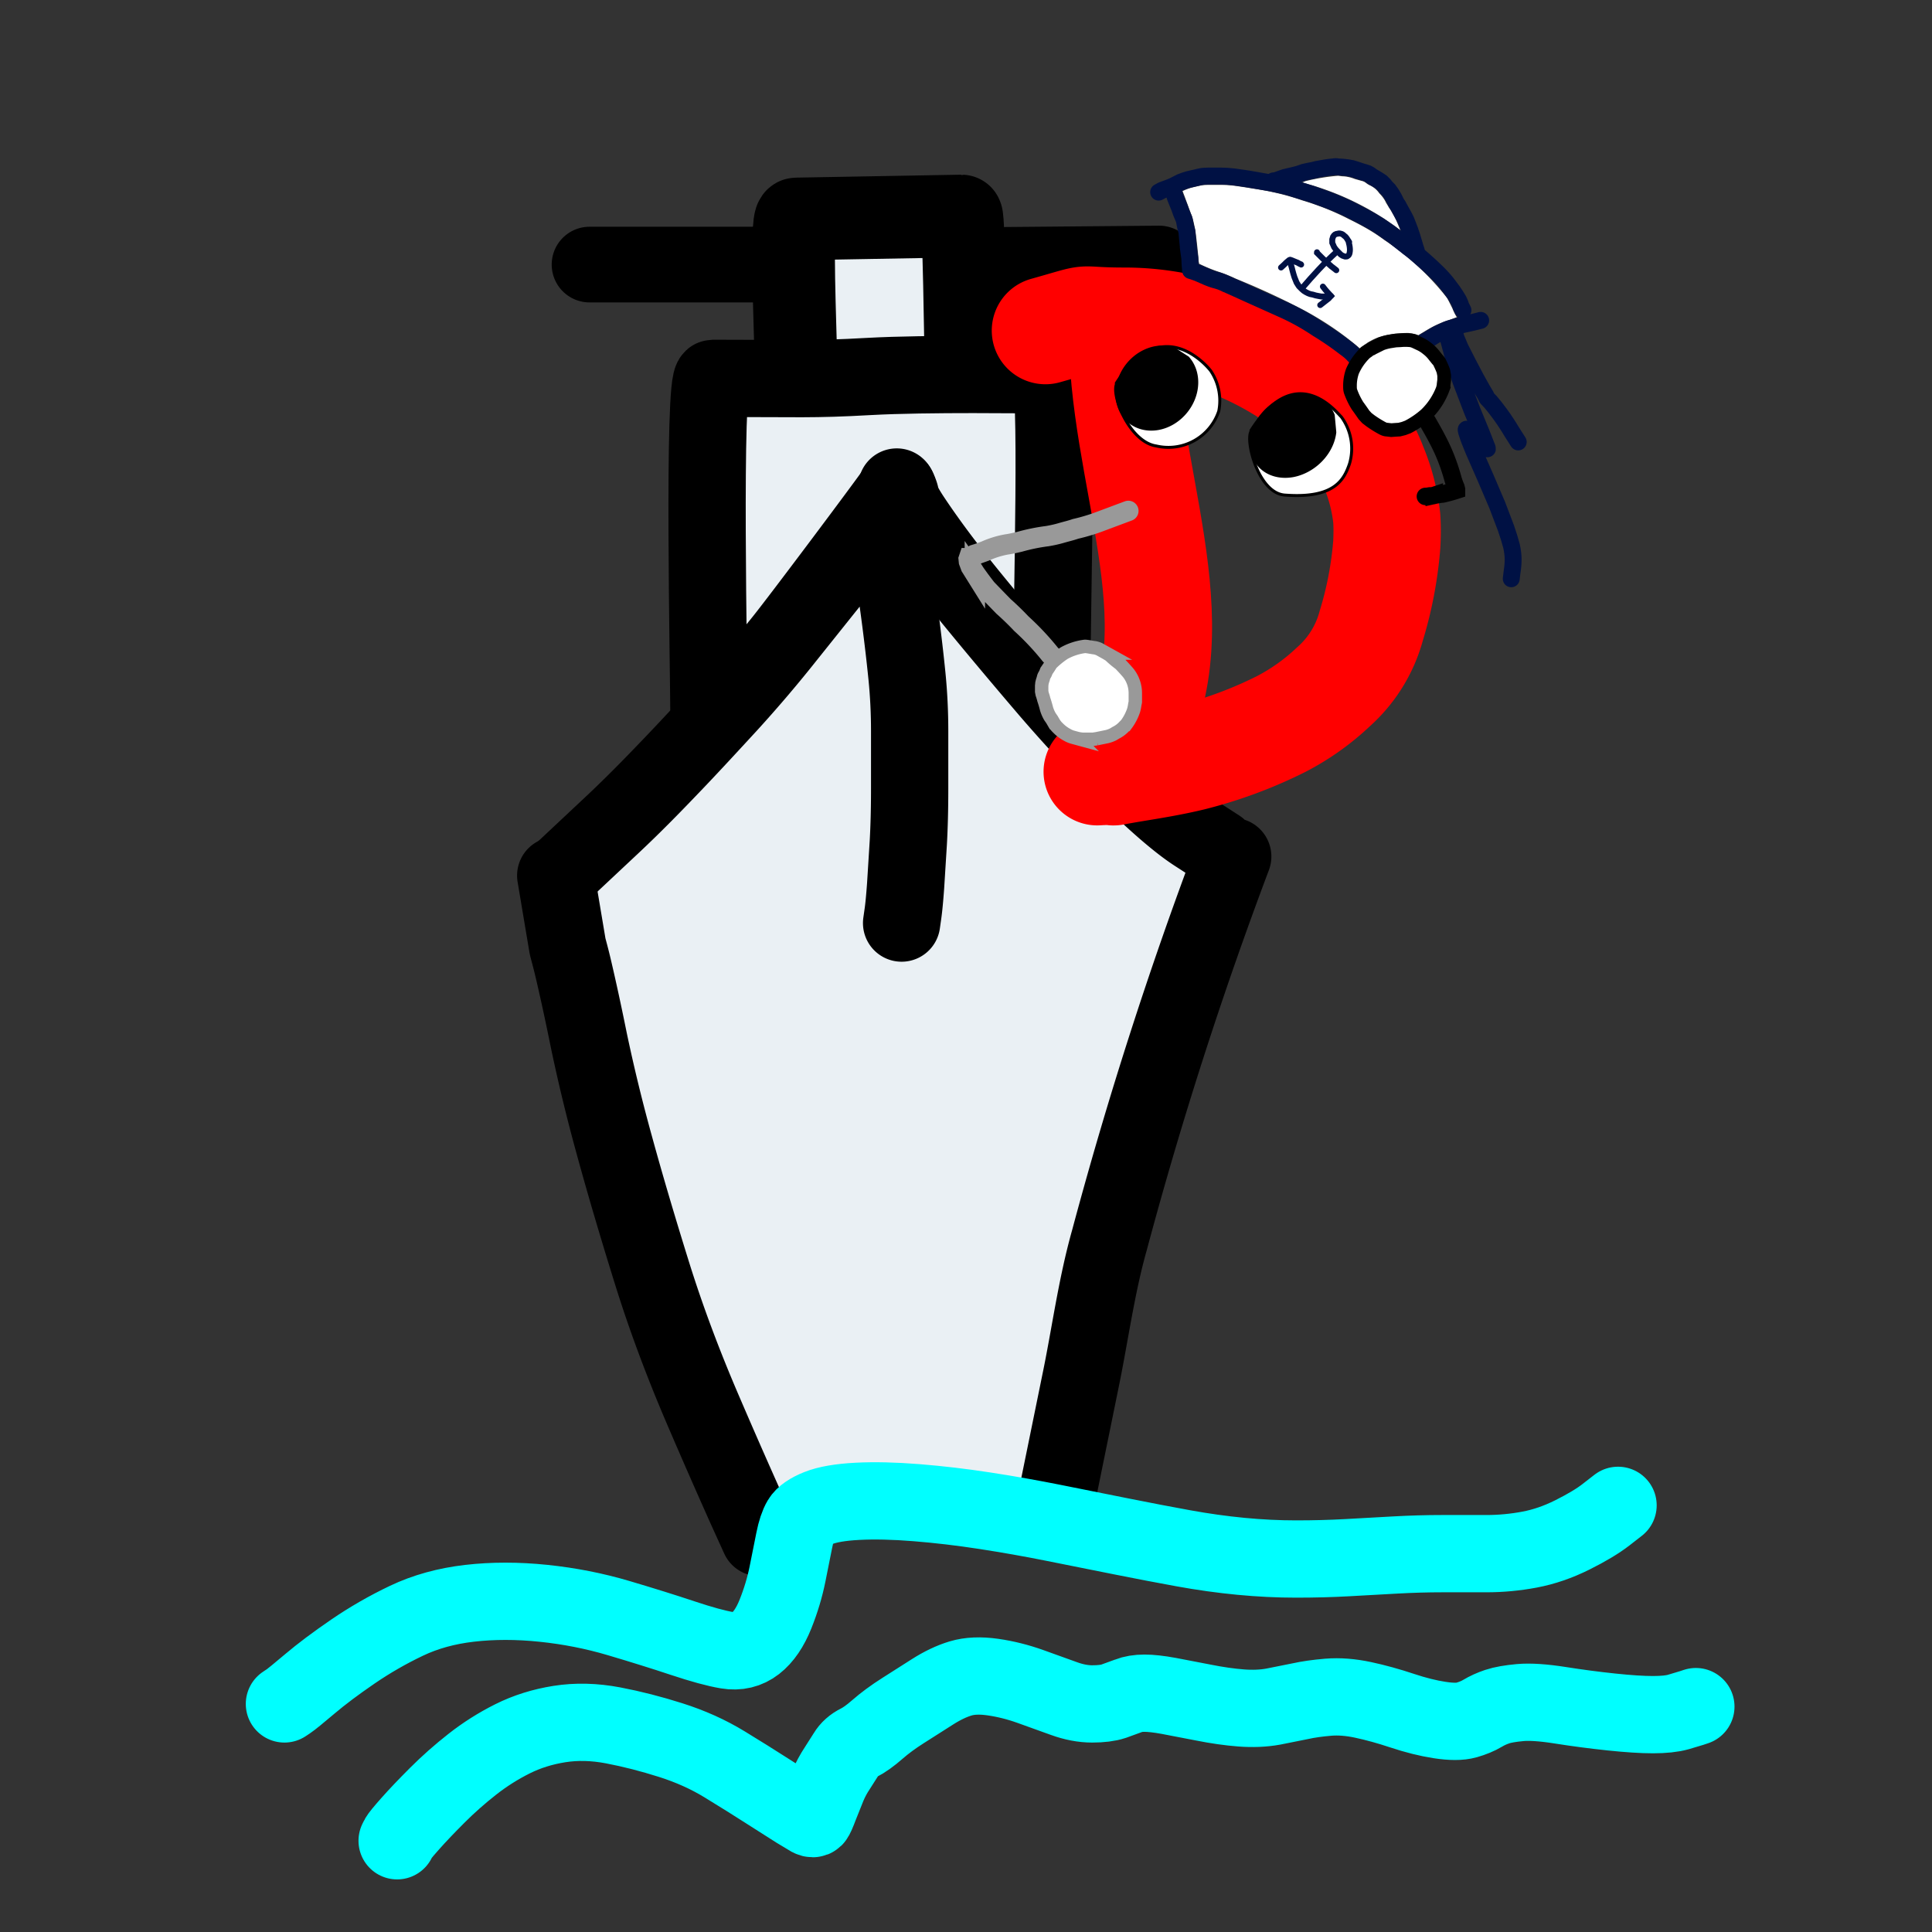 <svg xmlns="http://www.w3.org/2000/svg" width="720" height="720"><rect width="100%" height="100%" fill="#333333" stroke="none"/><path fill="#eaf0f4" d="M285.4 557.7c-24.1-54-29-66.6-42.1-111a787.3 787.3 0 0 1-18-70l-4.4-19.5c-1-4.5-2.6-12-3.4-16.5l-1.4-8.2 3-2.7 10-9.3a820.9 820.9 0 0 0 43.7-43.8c18.3-19.6 25.3-28 47.9-57.5 10.6-13.8 11-14.3 11.5-13.5 6 8.5 26.2 33.2 46.3 56.2 12.3 14.1 17 19 30.2 32.1a216.1 216.1 0 0 0 32.8 28.4l4.3 2.8-1 2.8c-11 28.5-23.9 67.9-36 109.5a463.3 463.3 0 0 0-15.3 62 2269.3 2269.3 0 0 1-11.4 56.3c-.4 2 .3 2-9.6.4-31.7-5-57-5.7-71.1-2a46 46 0 0 0-12.7 5.7l-1.7 1.3z"/><path fill="#eaf0f4" d="M274.2 208c-.2-24.6-.1-42.8.3-51.8l.1-3.7H285c11 .2 26-.2 37.7-.8 12.7-.7 53.3-1.3 56.2-.8l1 .2v24c0 13.3-1 29-.2 34.8l3.5 29.4c2.3 19.6-22.3-37.8-37.6-45.5-9.8-5-9.8-22.4-18-18.4-3.3 1.5-4.5 9-7.3 13.7-1.9 3.2-33.3 35.8-44.4 50-.4.6-1.4-6.6-1.6-31zm31.8-81.7c-.4-7.4-1-32-.7-32.3.1-.1 42.4-1 42.5-.9l.8 34.7v1.4l-10 .2a751 751 0 0 0-30 1.2h-2.4z"/><path fill="none" stroke="#000" stroke-linecap="round" stroke-width="28.8" d="M459.4 319.2A1521 1521 0 0 0 413.5 462c-5 17.7-7.3 35.8-11 53.5L392 567M207.1 326.3l4.4 26.2c.2 1 1.2 4.3 2.5 10 1.3 5.6 3.2 14.1 5.5 25.5a644 644 0 0 0 9.5 39c4 14.6 8.7 30.5 14 47.5 5.3 17 11.7 34 19 51 7.3 17 12.7 29.1 16 36.5l5 11m51.2-391.5c2.7 4.7-.2 3 5.8 12s13.5 19 22.5 30 18.5 22.3 28.5 34c10 11.6 20.2 22.5 30.5 32.5s18.3 16.8 24 20.5l8.5 5.5"/><path fill="none" stroke="#000" stroke-linecap="round" stroke-width="28.8" d="M334.5 181.9c-6.4 9-35.8 48.2-42.5 56.6a483.9 483.9 0 0 1-20.5 24c-7 7.6-13.8 15-20.5 22-6.7 7-14.4 15-23.5 23.5l-19.2 18M336 344l.5-3.5q.5-3.5 1-10.5l1-16q.5-9 .5-20v-21.5q0-10.5-1-20.5t-2.5-21.5q-1.5-11.5-2.5-17l-1-5.5"/><path fill="none" stroke="#000" stroke-linecap="round" stroke-width="28.8" d="M264.2 266.3c0-14.5-2.3-125.3 1.5-125.3 32.3 0 36.7.5 58.2-.7 21.8-1.2 59.3-.6 67.1-.6 3.5 0 1 83.9 1 112.8"/><path fill="none" stroke="#000" stroke-linecap="round" stroke-width="30.8" d="M296.5 131.4c0-6.7-1.9-49.8.3-49.8l61.5-1.1c.9 0 1.6 50.2 1.6 53.1"/><path fill="none" stroke="#000" stroke-linecap="round" stroke-width="28.2" d="M295.5 98.6h-75.8m144.3.2 68-.6"/><path fill="none" stroke="#0ff" stroke-linecap="round" stroke-width="28.8" d="m148 686 .5-1q.5-1 4.5-5.5t10-10.5q6-6 13-11.5t15-9.5q8-4 17.5-5.5t20 .5q10.5 2 21.5 5.5t20 9q9 5.5 16 10l11 7 5 3q1 .5 1.5 0t2-4.5l3-7.5q1.5-3.5 3.5-6.5l3.5-5.5q1.5-2.5 4.5-4t7-5q4-3.5 9.5-7l11-7q5.5-3.5 10.5-5t12-.5q7 1 14 3.5l12.5 4.5q5.5 2 10.5 2t8-1l5.5-2q2.5-1 6-1t9 1l13 2.5q7.5 1.5 14 2t12-.5l10-2q4.5-1 10.5-1.5t13 1q7 1.5 14.5 4t14 3.5q6.5 1 10 0t6-2.5q2.5-1.5 5.5-2.5t8.5-1.5q5.5-.5 15 1t19 2.5q9.5 1 15.5 1t9.5-1l5-1.5 1.5-.5m-526-1 1.5-1q1.5-1 8-6.5t16-12q9.5-6.5 20-11.5t23.5-6.5q13-1.5 27.5 0t28 5.5q13.5 4 24 7.5T271 615q6 1 10.5-2.5t7.5-11q3-7.5 4.5-15L296 574q1-5 2.5-7.5t6.5-4.5q5-2 14.5-2.5t22 .5q12.5 1 25.5 3t25.5 4.5l25 5Q430 575 441 577t21.5 3q10.5 1 20.5 1t19-.5l18-1q9-.5 17.5-.5H554q8 0 16-1.5t16-5.5q8-4 12.5-7.5l4.5-3.5"/><g fill="none" stroke="red" stroke-linecap="round" stroke-width="40"><path d="M418.5 131.7c2.6 54.6 29.8 110.3-2.4 153.8"/><path d="M389.6 123.2c20.3-5.7 9.3-3.5 29.5-3.5a99.8 99.8 0 0 1 41.4 9 121.3 121.3 0 0 1 18.9 9.8 146.6 146.6 0 0 1 22.2 18.5 52 52 0 0 1 10.2 16.8 69.3 69.3 0 0 1 5 19.3c.2 3 .2 6.3 0 9.9a141.5 141.5 0 0 1-5.8 30.3 46.7 46.7 0 0 1-14 22.6 85.5 85.5 0 0 1-19.7 14 162.7 162.7 0 0 1-33.2 12.3c-6.6 1.6-13.6 2.8-21 4-15.6 2.6-1.3.7-14.2 1.4"/></g><path fill="#fff" stroke="#000" stroke-linecap="round" stroke-width="1.1" d="M466.4 160.5c-2.6 2.8 2.3 23.4 12.5 24 18.6 1.4 22-5.9 24-11.6a20 20 0 0 0-3-17.5c-2-1.9-16.9-21.3-33.7 5"/><path d="M498 161.1a17.4 14.3-39.4 0 1-16 16.7 17.4 14.3-39.4 0 1-16.1-10.8 17.4 14.3-39.4 0 1 12.5-19 17.4 14.3-39.4 0 1 19 6.6"/><path fill="#fff" stroke="#000" stroke-linecap="round" stroke-width="1.1" d="M416.3 142.7c-2.6 4 4.5 22 14.6 23.5a19.8 19.8 0 0 0 23.3-13 20 20 0 0 0-3-15c-1.6-2.1-18.4-21.8-35.2 4.6"/><path d="M443 132.9a16.7 14.6-50.9 0 1-.7 21 16.7 14.6-50.9 0 1-20.6 4.5 16.7 14.6-50.9 0 1-3.7-20.2 16.7 14.6-50.9 0 1 19.7-8.7"/><path fill="#fff" d="M505.8 129a116.3 116.3 0 0 0-22.2-14.6 284.5 284.5 0 0 0-23.2-10.6c-2-1-4.7-2-5.9-2.4a58 58 0 0 1-7.6-3.1l-.2-1c0-1-1-10.3-1.3-11.8-.4-2-1-4.8-1.5-5.7l-2.5-6.8-.7-1.8.9-.4c1.2-.5 2-.8 4.7-1.4 2.1-.5 2.4-.5 7-.5 5 0 5.7.1 13.8 1.4a98.6 98.6 0 0 1 18.3 4.4 100 100 0 0 1 17.2 6.9c6.1 3 9.6 5.1 13.4 7.9a99.4 99.4 0 0 1 23.4 21.7l1.9 3.8a17.7 17.7 0 0 0 1.6 3.2l-2.7 1c-3.2 1-5.4 2-8.8 4l-2.8 1.7-1.2-.4-2.4-.4a37 37 0 0 0-11.3 1.6 21 21 0 0 0-5.2 2.8l-1.2.8-.6.5zm14.8-44.2A104.3 104.3 0 0 0 488.8 69l-3.5-1 1.2-.5a76.6 76.6 0 0 1 12.2-2l1.5.2c1.2 0 3 .3 4.7 1l2.5.7a4 4 0 0 1 1.7.8 7 7 0 0 0 1.7 1A8.7 8.7 0 0 1 514 72c1 1 2 2.3 2.5 3.5l1.1 1.8a38.7 38.7 0 0 1 2.8 5l1.5 3.5-1.4-1z"/><path fill="none" stroke="#014" stroke-linecap="round" stroke-width="6.3" d="m443.7 100.8 2.4.8 1.4.6 2.5 1.1c1 .4 2 .8 3.2 1.1 1.1.3 2.3.7 3.5 1.3a725 725 0 0 1 8 3.6 421901.7 421901.7 0 0 0 13.8 6.2 86.7 86.7 0 0 1 12.5 7 110.4 110.4 0 0 1 10.2 7c1 .7 2 1.5 2.8 2.3a42.6 42.6 0 0 0 4.4 4.1 28.5 28.5 0 0 1 3 3.7 21.5 21.5 0 0 1 1.3 2.2l.2.1m-69.2-41.1-.2-2.3-.1-2.3-.4-2.9a275.9 275.9 0 0 1-.6-6c0-1-.3-1.8-.5-2.5l-.4-2c-.1-.7-.3-1.3-.5-1.7a28301.9 28301.9 0 0 0-.8-1.9l-.6-1.7-1.5-3.7c-.6-1.6-.6-2.5-1.2-3.6m76.3 68.6.3-.4q.3-.3 1.6-.9 1.3-.6 2.7-1.6l2.7-1.9q1.2-1 2.8-1.9l3.3-2 3.5-2.3 3.4-2q1.5-1 2.8-1.6l2.4-1.1q1-.5 2.2-.8l2-.6 2-.7 1.9-.4 2.2-.5 2-.5.8-.2"/><path fill="none" stroke="#014" stroke-linecap="round" stroke-width="6.3" d="m545.2 115.6-.3-.6q-.4-.6-.8-1.9-.5-1.3-1.5-2.8-1-1.6-2.7-3.8-1.7-2.3-4-4.6-2.4-2.4-5.5-5.1-3-2.7-5.7-4.7l-5.3-4.2-5.4-3.8q-2.7-1.7-5.7-3.3l-6.2-3.2q-3.2-1.5-6.5-2.8l-6.6-2.4-6.4-2q-3-1-6-1.6-3-.7-5.7-1.1l-5.7-1-5.5-.8q-2.6-.3-5-.3h-4.2q-2 0-3.3.3l-3 .7q-1.6.3-2.9.8-1.3.4-2.7 1.2-1.4.8-2.8 1.3l-2.7 1-1.3.7"/><path fill="none" stroke="#014" stroke-linecap="round" stroke-width="6.3" d="M474.6 67.4h.1l.8-.1 1.4-.5 2-.7 2.6-.6 2.4-.6 2-.7 1.8-.4 1.6-.3 1.6-.4 1.7-.3 1.7-.3 1.5-.2 1.2-.1q.7-.2 1.6 0l1.8.1 1.7.2 1.7.3 1.6.5 1.8.6 1.7.5q.8.2 1.4.6l1.1.8 1.2.7 1 .6 1.2.8 1 1 .7.9 1 1 1 1.4.9 1.5 1 2q.7.9 1.3 2.2l1.5 2.7q.8 1.4 1.2 2.6l1 2.6.8 2.4.6 2 .6 2 .4 1.2m12 33 .3 1.1 1.4 5.2q1.1 4.2 3 9.5l4 10.5 3.5 8.5 2 5.1q.7 1.6-.1.6l-2.6-2.5-3-2.8q-1.2-1.3-1.7-1.6-.5-.3.2 1.7.6 2 2.5 6.5l4.3 9.8 4.4 10.3 3.3 8.7q1.3 3.8 2 6.5.6 2.7.6 5 0 2.2-.4 4.7l-.3 2.5m-20.9-90.9.3 1.1 1.6 3.8 2.9 5.7 3 5.7 2.4 4.3 1.2 2 .3.7q0 .2 1.5 1.7 1.4 1.6 3.6 4.6 2.2 3 4.4 6.7l2.3 3.6"/><g fill="none" stroke="#014" stroke-linecap="round" stroke-width="2.2"><path d="M496 110.3h-.7l-.9.2h-2l-1.1-.2-1-.2-1-.3-1-.2-.8-.3-.8-.4-.8-.5-.7-.6-.6-.6-.5-.5-.4-.6-.5-.8-.4-1-.4-1-.4-1.3-.3-1.1-.3-1.2-.3-1-.2-.8v-.5l-.1-.3h-.1V97m-.2-.1h0l-.5.4-.7.6-.8.8-1.1 1m3.4-2.9.6.2 1.2.5 1 .4.7.4.5.2.1.1"/><path d="M493 106.8c1.2 1.6 1.8 2.2 3 3.5l-.2.2-.6.7-3.2 2.5m6.3-20c-4.8 4.3-9.2 9.2-12.8 13.4"/><path d="m498 100.7-.5-.4-1.3-1-1.7-1.5-1.6-1.5-1.1-1.1-.7-.7-.3-.3q0 0 0 0V94m12-3.8-.3-.4-.6-1q-.4-.6-1-1-.6-.6-1.2-.7-.6-.2-1.2 0-.5 0-1 .3-.4.3-.7.8l-.3 1v1.3l.7 1.6q.5.8 1.2 1.5l1.3 1.3q.7.5 1.2.6.4.2.8.1.4 0 .8-.4t.5-1.2q.2-1-.1-2.6l-.4-1.7"/></g><g fill="none" stroke-linecap="round"><path stroke="#000" stroke-width="6.5" d="M531.2 185h.5l1.2-.2c.5 0 1 0 1.6-.2a26.6 26.6 0 0 1 3.2-.5 59.5 59.5 0 0 0 5.1-1.4v-.3l-.2-.8a25.3 25.3 0 0 1-1-2.7c-2.5-9-5-13.8-9.6-21.8"/><path stroke="#fff" stroke-width="34.2" d="M519.3 143.8v0"/><path stroke="#000" stroke-width="5.1" d="M511.2 129.9c.6-.4-.3.3 0 0l3.6-1.8a17 17 0 0 1 3.4-.9l1.9-.3 1.9-.1a18.8 18.8 0 0 1 3.5 0c.5 0 1 .2 1.6.4l1.7.8a12.8 12.8 0 0 1 3.1 1.9 13.1 13.1 0 0 1 2.6 2.6l1.2 1.5c.5.5.8 1 1 1.5a26.5 26.5 0 0 1 1.2 2.8l.3 1.6v1.7l-.2 1.6c0 .6-.2 1.2-.3 1.7a26 26 0 0 1-6.3 9.6 33.5 33.5 0 0 1-6.7 4.6l-1.6.6-1.6.4a117 117 0 0 0-3 .2l-1.7-.2c-.5 0-1-.2-1.6-.5a41.6 41.6 0 0 1-4.5-2.8l-1.3-1-1.1-1.2a114.9 114.9 0 0 0-2.4-3.4 27.9 27.9 0 0 1-2.6-5.4c-.2-.7-.2-1.3-.2-1.9a16.1 16.1 0 0 1 .9-5.5 21.2 21.2 0 0 1 4.9-7l1-.7"/></g><g fill="none" stroke-linecap="round"><path stroke="#999" stroke-width="7.6" d="m420.5 190.4-9.9 3.7a71.4 71.4 0 0 1-9.8 3c-1.7.6-3.5 1-5.2 1.5-1.7.5-3.5.9-5.3 1.2a71.2 71.2 0 0 0-10.3 2.1c-1.7.4-3.4.8-4.9 1a33.9 33.9 0 0 0-8 2.5l-2.5.9-1.6.5a8 8 0 0 1-1 .5c-.3 0-.5.2-.6.4 0 .2-.2.3-.3.3l-.1.3.1 1 .7 1.9 1.5 2.4a146.4 146.4 0 0 0 4.3 5.8 1076.9 1076.9 0 0 0 6.4 6.6 105.7 105.7 0 0 1 6.6 6.4 101.4 101.4 0 0 1 10.8 11.5l.2.2"/><path stroke="#fff" stroke-width="34.5" d="M406.6 258.6v0"/><path stroke="#999" stroke-width="5" d="M404.2 240.9a21.5 21.5 0 0 0-7.6 2.5 30.5 30.5 0 0 0-4.9 4 34.5 34.5 0 0 1-1.7 2.6l-.4 1-.5.9a4 4 0 0 0-.3 1l-.3.9-.2.8-.1 1v2.1l.2 1a19 19 0 0 1 .6 2 43.4 43.4 0 0 1 1 3.4 14 14 0 0 0 1.3 3l.7 1 .7 1.2a9 9 0 0 0 1.6 2 13.6 13.6 0 0 0 3.3 2.5 9 9 0 0 0 2.4 1l1.1.3a11.7 11.7 0 0 0 2.4.4h3.9l1.3-.2a19476.8 19476.8 0 0 0 3.9-.8 11.6 11.6 0 0 0 2.2-.8l1-.6a10.9 10.9 0 0 0 3.2-2.4l.7-.7a18.8 18.8 0 0 0 2.8-5.4 15.7 15.7 0 0 0 .4-2l.2-1v-3.3a12.2 12.2 0 0 0-2.6-7.5 71.5 71.5 0 0 0-3.1-3.4 35.9 35.9 0 0 1-3.8-3.2l-1.3-.8a15622.4 15622.4 0 0 0-2.7-1.5 8 8 0 0 0-1.6-.5c-.5 0-3.2-.6-3.8-.5"/></g></svg>